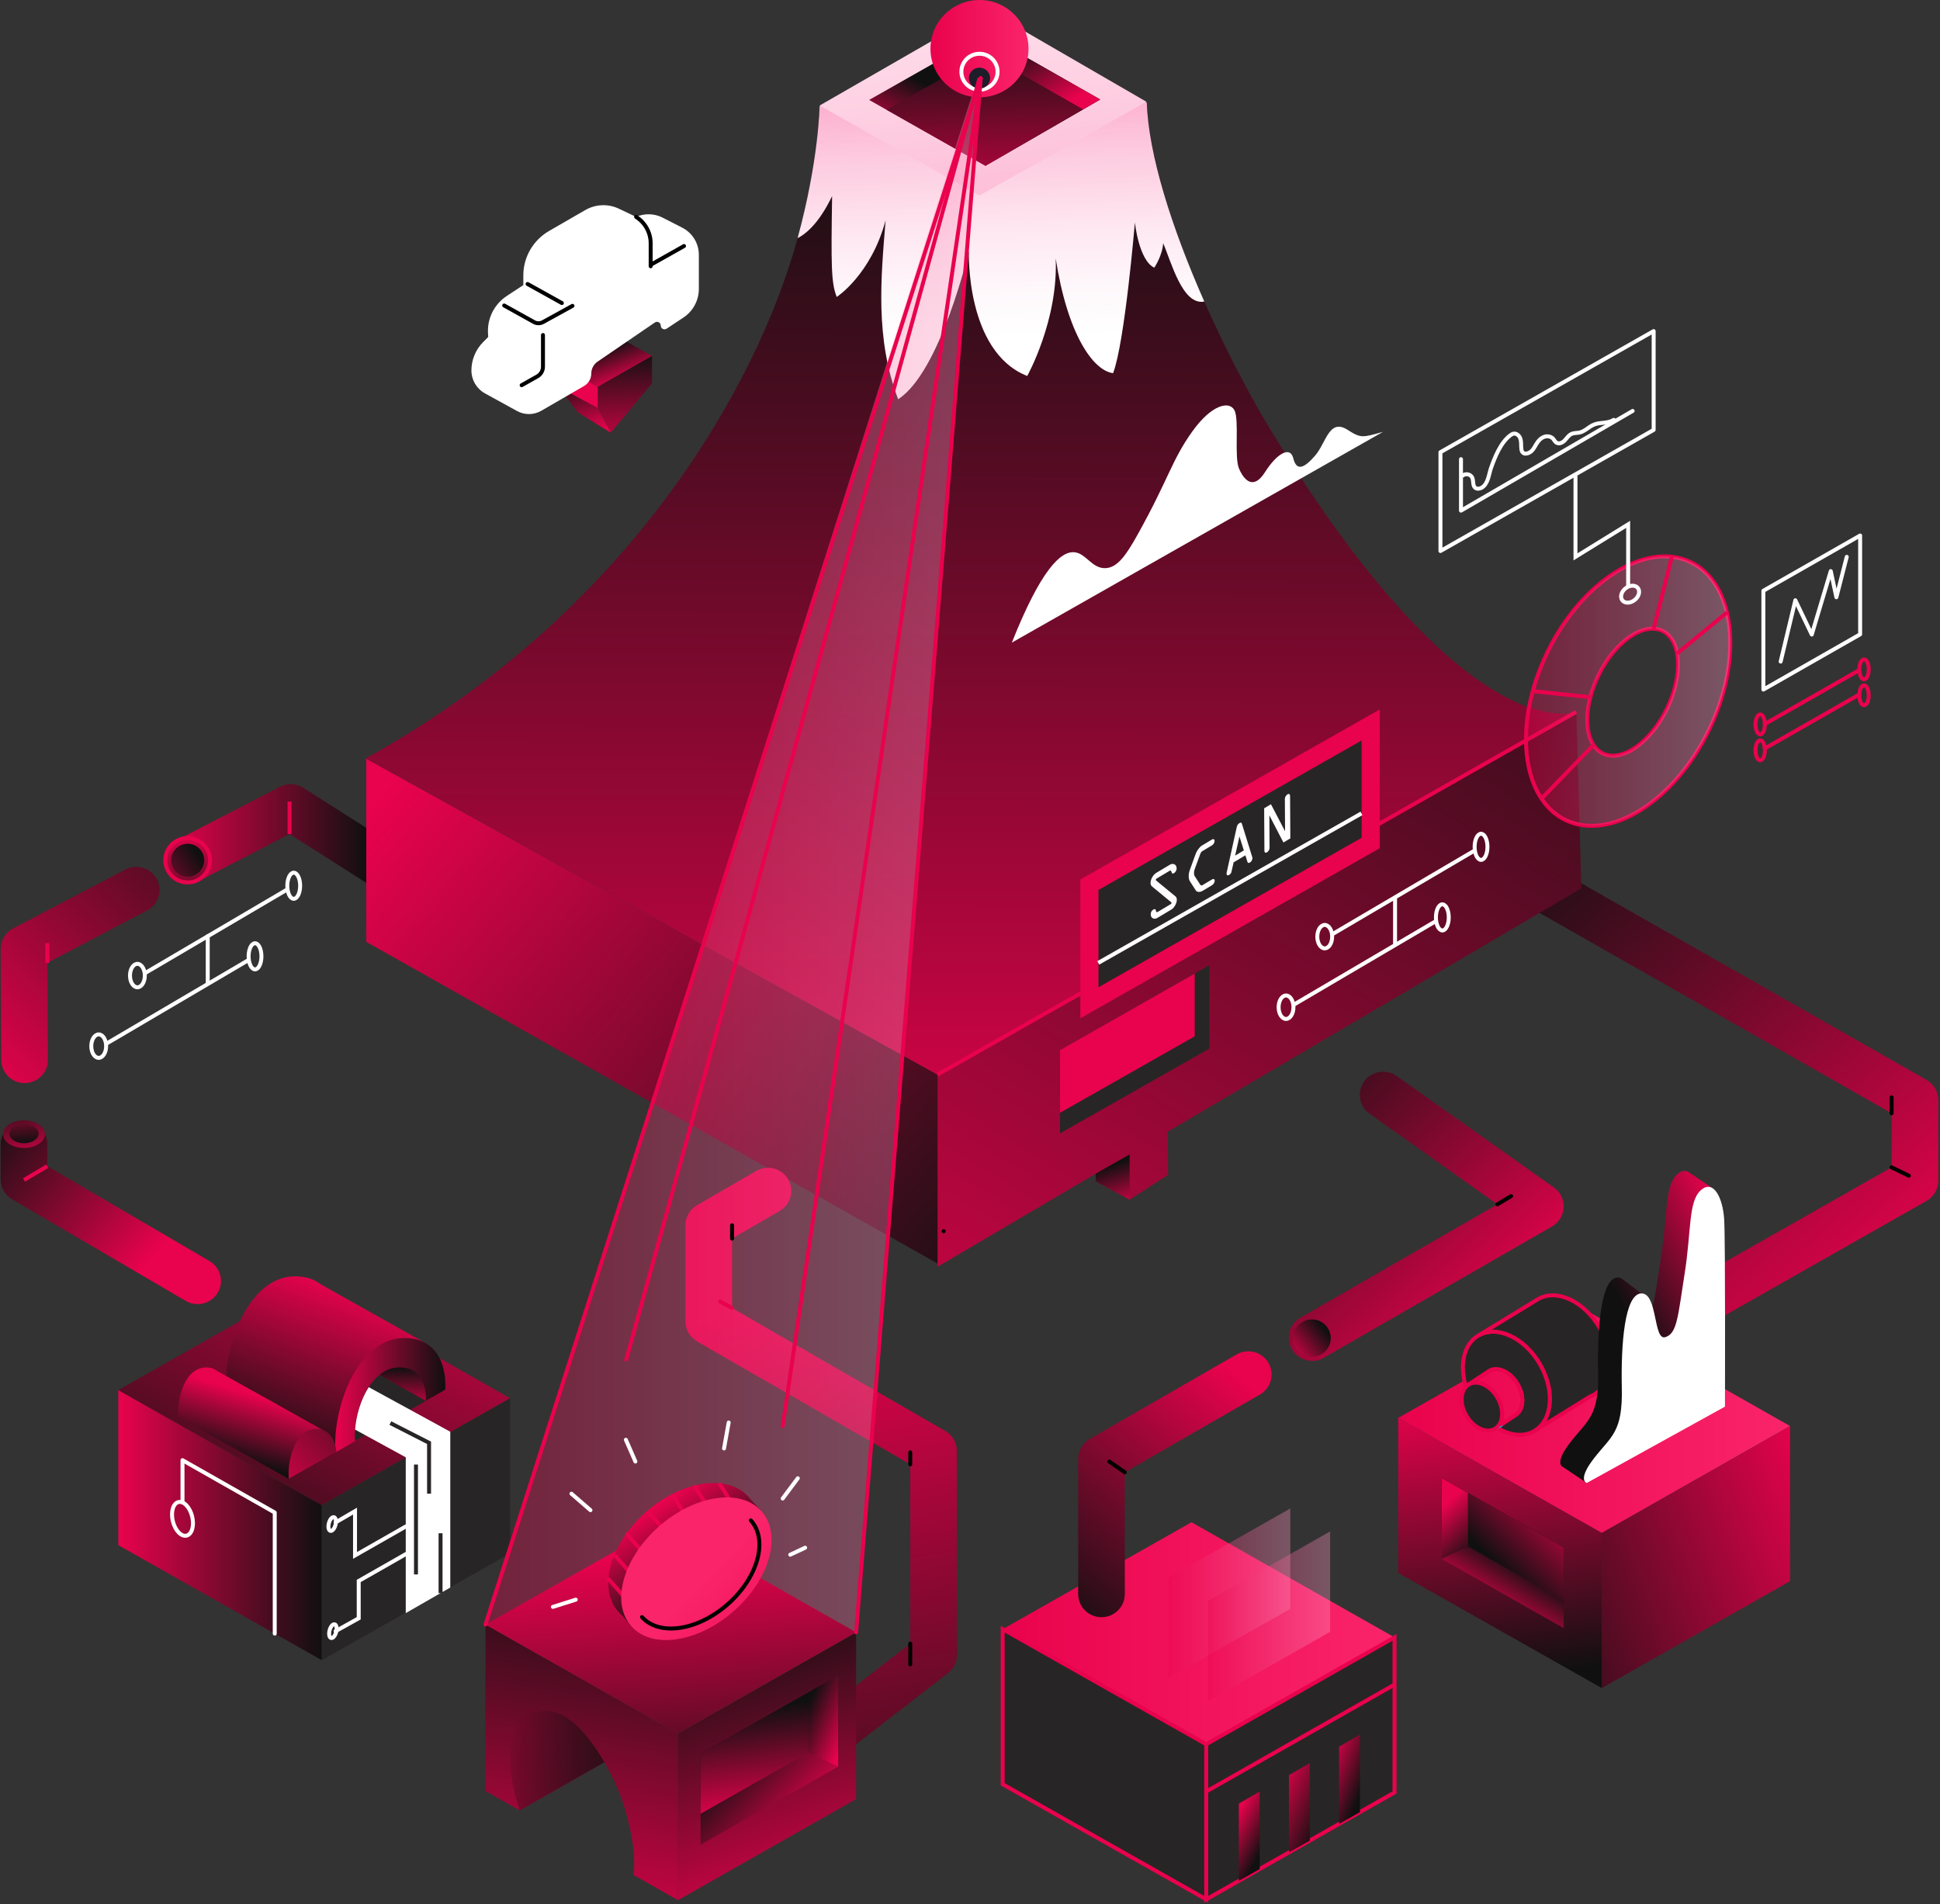 <svg width="491" height="482" viewBox="0 0 491 482" fill="none" xmlns="http://www.w3.org/2000/svg">
<rect x="0" y="0" width="491" height="482" fill="#333333" stroke="none"/>
<path d="M490.563 278.438V298.901C490.563 300.998 489.428 302.939 487.591 303.988L436.509 332.991C435.585 333.518 434.574 333.766 433.584 333.766C431.537 333.766 429.543 332.71 428.454 330.815C426.834 328.008 427.818 324.426 430.645 322.817L478.755 295.495V281.811L382.66 227.117L341.818 249.944L341.444 236.69L379.807 215.256C381.63 214.234 383.86 214.247 385.671 215.296L487.624 273.371C489.441 274.419 490.563 276.347 490.563 278.438V278.438Z" fill="url(#paint0_linear_9070_10673)"/>
<path d="M353.881 358.908L405.392 388.047L453.051 360.981L401.666 331.84L353.881 358.908Z" fill="url(#paint1_linear_9070_10673)"/>
<path d="M388.791 361.948C388.633 362.05 388.475 362.152 388.31 362.246C385.567 363.819 382.044 363.357 378.82 361.361L383.447 358.27C384.14 357.871 384.645 357.245 384.952 356.471C385.598 354.819 385.346 352.503 384.109 350.39C382.887 348.277 380.995 346.9 379.23 346.634C378.402 346.509 377.598 346.626 376.905 347.025L371.79 350.437C371.506 350.601 371.254 350.805 371.041 351.04C369.299 345.546 370.45 340.194 374.225 338.034C378.907 335.35 385.851 338.589 389.744 345.28C393.496 351.736 393.031 359.029 388.791 361.948H388.791Z" fill="#282526" stroke="#E9024D"/>
<path d="M404.609 352.135L404.625 352.15L404.546 352.197C404.191 352.518 403.813 352.808 403.387 353.051C403.088 353.223 402.772 353.371 402.449 353.496L388.79 361.948C393.031 359.029 393.496 351.736 389.744 345.28C385.851 338.589 378.907 335.349 374.225 338.033L389.31 328.831C393.992 326.146 400.936 329.394 404.829 336.077C408.345 342.126 408.14 348.903 404.609 352.135H404.609Z" fill="#282526" stroke="#E9024D"/>
<path d="M384.951 356.471C384.644 357.245 384.139 357.871 383.446 358.27L378.819 361.361C378.811 361.361 378.803 361.346 378.803 361.346C380.53 359.883 380.655 356.666 378.992 353.81C377.188 350.703 373.956 349.193 371.788 350.437L376.904 347.025C377.597 346.626 378.401 346.509 379.229 346.634C380.994 346.9 382.886 348.277 384.107 350.39C385.345 352.503 385.597 354.819 384.951 356.471H384.951Z" stroke="#E9024D"/>
<path d="M378.818 361.36L378.638 361.478C378.693 361.439 378.748 361.4 378.803 361.345C378.803 361.345 378.811 361.36 378.818 361.36Z" stroke="#00C8FF"/>
<path d="M378.804 361.346C378.749 361.4 378.694 361.44 378.638 361.479C378.536 361.557 378.434 361.627 378.323 361.69C376.156 362.934 372.924 361.424 371.119 358.317C369.551 355.617 369.574 352.605 371.041 351.039C371.253 350.805 371.505 350.601 371.789 350.437C373.957 349.193 377.188 350.703 378.993 353.81C380.656 356.666 380.53 359.882 378.804 361.346L378.804 361.346Z" fill="#282526" stroke="#E9024D"/>
<path d="M453.052 400.238V360.981L405.393 388.047V427.304L453.052 400.238Z" fill="url(#paint2_linear_9070_10673)"/>
<path d="M353.881 358.909V398.166L405.392 427.305V388.047L353.881 358.909Z" fill="url(#paint3_linear_9070_10673)"/>
<path d="M295.554 286.463L295.638 297.387L285.905 303.684L277.317 299.016V297.086L273.91 299.116L237.275 320.673V272.014L398.921 180.208L398.972 180.183L399.317 192.536L399.796 209.532L400.226 224.866L295.554 286.463Z" fill="url(#paint4_linear_9070_10673)"/>
<path d="M237.278 272.042V319.832L92.696 238.424V192.059L237.255 272.019L237.278 272.042Z" fill="url(#paint5_linear_9070_10673)"/>
<path d="M398.923 180.208L237.276 272.013L237.251 272.022L92.697 192.057V191.882C158.803 155.431 191.565 97.991 201.862 60.289C207.245 40.57 207.421 26.898 207.421 26.898L247.867 49.657L290.138 25.92L290.247 25.979C290.651 39 296.488 57.541 304.808 76.334C309.132 86.13 314.137 95.986 319.387 105.173C369.639 189.211 397.56 180.684 398.923 180.208Z" fill="url(#paint6_linear_9070_10673)"/>
<path d="M398.922 180.209L237.276 272.014L237.25 272.023" stroke="#E9024D"/>
<path d="M238.842 311.654V311.674L238.822 311.66L238.842 311.654Z" fill="white" stroke="black" stroke-linecap="round" stroke-linejoin="round"/>
<path d="M304.804 76.334C299.252 77.406 296.393 66.137 294.39 61.566C294.184 64.763 292.141 67.76 292.141 67.76C288.203 65.882 287.233 56.312 287.233 56.312C287.233 56.312 284.675 86.796 281.711 94.459C276.598 93.801 270.156 84.512 267.189 65.424C267.855 81.11 259.981 95.171 259.981 95.171C244.336 88.977 245.207 63.625 245.207 63.625C245.207 63.625 237.998 94.206 227.312 101.059C221.434 85.578 222.967 70.246 224.143 55.755C220.462 69.539 211.771 75.17 211.771 75.17C210.338 71.567 210.338 67.099 210.596 49.654C207.491 56.083 204.354 59.01 201.86 60.289C207.243 40.569 207.424 26.897 207.424 26.897L249.756 2.531L290.141 25.922L290.249 25.983C290.651 38.997 296.491 57.542 304.804 76.334Z" fill="url(#paint7_linear_9070_10673)"/>
<path d="M290.14 25.751L247.863 49.483L207.423 26.726L249.755 2.36L290.14 25.751Z" fill="url(#paint8_linear_9070_10673)"/>
<path d="M278.467 25.187L274.114 27.703L268.66 30.852L249.421 41.972L229.902 30.916L224.383 27.791L219.978 25.297L249.381 8.613L278.467 25.187Z" fill="url(#paint9_linear_9070_10673)"/>
<path d="M274.116 27.703L268.662 30.852L249.422 41.972L229.904 30.916L224.385 27.791L249.383 13.611L274.116 27.703Z" fill="url(#paint10_linear_9070_10673)"/>
<path d="M249.382 8.613V13.611L274.115 27.703L278.468 25.187L249.382 8.613Z" fill="url(#paint11_linear_9070_10673)"/>
<path d="M141.263 92.19L151.388 97.913L165.019 90.114L154.893 84.391L141.263 92.19Z" fill="url(#paint12_linear_9070_10673)"/>
<path d="M165.019 90.114V97.068L154.565 109.518L151.288 103.325V97.913L165.019 90.114Z" fill="url(#paint13_linear_9070_10673)"/>
<path d="M141.262 92.19L151.288 97.913V103.325L141.262 97.913V92.19Z" fill="#E9024D"/>
<path d="M141.262 97.913L146.275 104.404L154.564 109.519L151.288 103.325L141.262 97.913Z" fill="url(#paint14_linear_9070_10673)"/>
<path d="M122.761 99.591L130.853 104.039C132.775 105.096 135.117 105.069 137.015 103.97L147.823 97.709C148.955 97.053 149.651 95.85 149.651 94.55C149.651 93.345 150.247 92.219 151.247 91.536L165.739 81.634C166.371 81.202 167.232 81.651 167.232 82.413C167.232 83.168 168.08 83.619 168.713 83.2L172.966 80.385C175.407 78.769 176.873 76.049 176.873 73.137V64.484C176.873 61.595 175.247 58.949 172.661 57.627L167.706 55.092C165.613 54.022 163.144 53.951 160.993 54.9L156.621 52.824C153.916 51.539 150.746 51.666 148.153 53.162L138.983 58.451C134.938 60.784 132.448 65.079 132.448 69.724V72.168L128.266 74.917C125.118 76.986 123.309 80.555 123.509 84.299L123.563 85.306L122.282 86.593C120.378 88.505 119.31 91.087 119.31 93.777C119.31 96.194 120.632 98.42 122.761 99.591H122.761Z" fill="white"/>
<path d="M133.525 71.89L142.202 76.714L133.525 71.89Z" fill="white"/>
<path d="M133.525 71.89L142.202 76.714" stroke="black" stroke-linecap="round" stroke-linejoin="round"/>
<path d="M164.678 67.401V61.593C164.678 58.885 163.289 56.362 160.992 54.9" fill="white"/>
<path d="M164.678 67.401V61.593C164.678 58.885 163.289 56.362 160.992 54.9V54.9" stroke="black" stroke-linecap="round" stroke-linejoin="round"/>
<path d="M132.026 97.51L135.982 95.282C136.873 94.781 137.422 93.843 137.422 92.827V84.805" fill="white"/>
<path d="M132.026 97.51L135.982 95.282C136.873 94.781 137.422 93.843 137.422 92.827V84.805" stroke="black" stroke-linecap="round" stroke-linejoin="round"/>
<path d="M127.606 77.334L135.14 81.523C135.85 81.918 136.716 81.92 137.428 81.528L144.891 77.419" fill="white"/>
<path d="M127.606 77.334L135.14 81.523C135.85 81.918 136.716 81.92 137.428 81.528L144.891 77.419" stroke="black" stroke-linecap="round" stroke-linejoin="round"/>
<path d="M164.678 67.033L173.122 62.278L164.678 67.033Z" fill="white"/>
<path d="M164.678 67.033L173.122 62.278" stroke="black" stroke-linecap="round" stroke-linejoin="round"/>
<path d="M350.033 109.317L256.088 162.667C263.414 144.257 268.461 139.397 271.999 139.799C274.925 140.131 276.417 144.017 279.871 143.815C282.805 143.643 284.959 140.646 287.901 135.363C295.803 121.171 296.485 116.646 301.691 109.317C306.611 102.392 311.094 101.416 312.405 103.804C313.718 106.192 312.296 115.69 313.608 118.675C314.92 121.66 317.271 124.084 320.168 119.507C323.065 114.93 326.509 112.744 327.329 116.035C328.149 119.327 330.062 118.551 332.85 115.329C335.638 112.108 336.381 105.811 341.05 108.797C344.493 110.999 344.803 110.761 350.033 109.317Z" fill="white"/>
<path d="M212.746 443.014C210.99 443.014 209.252 442.24 208.089 440.759C206.082 438.206 206.539 434.524 209.11 432.532L230.374 416.056V370.666L176.415 339.551C174.596 338.501 173.476 336.571 173.476 334.482V310.149C173.476 308.064 174.592 306.136 176.405 305.086L191.4 296.401C194.219 294.77 197.832 295.716 199.475 298.511C201.117 301.308 200.166 304.896 197.35 306.528L185.284 313.516V331.108L239.244 362.224C241.063 363.272 242.183 365.204 242.183 367.292V418.917C242.183 420.722 241.344 422.427 239.911 423.538L216.375 441.774C215.296 442.61 214.017 443.014 212.746 443.014V443.014Z" fill="url(#paint15_linear_9070_10673)"/>
<g style="mix-blend-mode:screen" opacity="0.35">
<path d="M122.87 411.232L247.899 18.158L216.678 413.193L171.596 438.795L122.87 411.232Z" fill="url(#paint16_linear_9070_10673)"/>
</g>
<path d="M332.095 344.487C330.059 344.487 328.077 343.44 326.983 341.564C325.347 338.764 326.308 335.177 329.129 333.553L378.979 304.861L346.631 281.92C343.979 280.039 343.364 276.377 345.259 273.743C347.154 271.108 350.842 270.5 353.495 272.38L393.291 300.604C394.923 301.761 395.852 303.662 395.757 305.651C395.661 307.64 394.556 309.445 392.82 310.445L335.051 343.696C334.118 344.232 333.1 344.487 332.095 344.487L332.095 344.487Z" fill="url(#paint17_linear_9070_10673)"/>
<path d="M6.269 274.166C3.008 274.185 0.349 271.576 0.331 268.338L0.169 240.224C0.157 238.039 1.369 236.029 3.314 235.008L31.716 220.102C34.599 218.589 38.172 219.683 39.694 222.544C41.218 225.407 40.117 228.953 37.234 230.466L11.997 243.711L12.138 268.271C12.157 271.508 9.53 274.148 6.269 274.166V274.166Z" fill="url(#paint18_linear_9070_10673)"/>
<ellipse cx="34.777" cy="246.95" rx="1.88" ry="2.969" stroke="white" stroke-linecap="round"/>
<ellipse cx="74.341" cy="224.212" rx="1.624" ry="3.309" stroke="white" stroke-linecap="round"/>
<path d="M36.658 246.356L72.718 225.146" stroke="white" stroke-linecap="round"/>
<ellipse cx="24.983" cy="264.812" rx="1.88" ry="2.969" stroke="white" stroke-linecap="round"/>
<ellipse cx="64.546" cy="242.075" rx="1.624" ry="3.309" stroke="white" stroke-linecap="round"/>
<path d="M26.863 264.219L62.923 243.009" stroke="white" stroke-linecap="round"/>
<path d="M52.575 236.994V248.872" stroke="white" stroke-linecap="round"/>
<ellipse cx="335.279" cy="237.098" rx="1.88" ry="2.969" stroke="white"/>
<ellipse cx="374.842" cy="214.36" rx="1.624" ry="3.309" stroke="white"/>
<path d="M337.159 236.503L373.219 215.293" stroke="white"/>
<ellipse cx="325.485" cy="254.961" rx="1.88" ry="2.969" stroke="white"/>
<ellipse cx="365.047" cy="232.223" rx="1.624" ry="3.309" stroke="white"/>
<path d="M327.365 254.366L363.425 233.156" stroke="white"/>
<path d="M353.077 227.141V239.019" stroke="white"/>
<path d="M171.597 438.796V481L160.32 474.604C160.936 470.071 159.973 465.07 158.923 460.654C157.716 455.599 155.624 450.623 152.967 446.084L131.516 458.269L131.509 458.263L122.87 453.365V411.233L168.691 437.155L171.597 438.796Z" fill="url(#paint19_linear_9070_10673)"/>
<path d="M216.679 413.193V455.41L171.597 481V438.795L216.679 413.193Z" fill="url(#paint20_linear_9070_10673)"/>
<path d="M212.123 424.128V447.197L177.303 466.964V443.908L204.599 428.4L212.123 424.128Z" fill="url(#paint21_linear_9070_10673)"/>
<path d="M204.599 428.4V443.641L177.303 459.135V443.908L204.599 428.4Z" fill="url(#paint22_linear_9070_10673)"/>
<path d="M306.071 244.344V265.441L268.284 286.889V265.808L302.37 246.448L306.071 244.344Z" fill="#282526"/>
<path d="M302.37 246.448V262.333L268.284 281.685V265.808L302.37 246.448Z" fill="#E9024D"/>
<path d="M349.211 179.578L273.425 222.631V257.765L349.211 214.713V179.578Z" fill="#E9024D"/>
<path d="M344.62 187.439V212.068L278.018 249.904V225.275L344.62 187.439Z" fill="#282526"/>
<path d="M344.573 205.897L277.971 243.733" stroke="white"/>
<path d="M29.941 351.868V391.125L81.453 420.264V381.007L29.941 351.868Z" fill="url(#paint23_linear_9070_10673)"/>
<path d="M29.941 351.867L81.453 381.006L129.112 353.94L77.726 324.798L29.941 351.867Z" fill="url(#paint24_linear_9070_10673)"/>
<path d="M81.022 324.988L80.974 324.947L80.961 324.943C79.597 323.924 77.794 323.226 75.41 323.107L75.385 323.099L75.381 323.106C75.13 323.094 74.881 323.081 74.618 323.082C62.752 323.132 56.376 341.17 57.313 352.024L85.152 367.462L107.783 340.025C107.783 340.025 81.285 325.188 81.022 324.988Z" fill="url(#paint25_linear_9070_10673)"/>
<path d="M152.968 446.084L131.517 458.269L131.511 458.263C129.608 452.317 128.027 444.833 130.068 438.763C131.505 434.497 135.676 432.27 140.039 433.319C144.821 434.464 148.822 439.617 151.381 443.511C151.932 444.351 152.463 445.211 152.968 446.084H152.968Z" fill="url(#paint26_linear_9070_10673)"/>
<path d="M122.87 411.233L171.596 438.796L216.678 413.193L168.071 385.627L122.87 411.233Z" fill="url(#paint27_linear_9070_10673)"/>
<path d="M192.69 382.499L189.894 379.447C189.738 379.242 189.574 379.042 189.4 378.848C189.199 378.626 188.987 378.419 188.769 378.218L188.741 378.189L188.736 378.19C183.187 373.138 172.109 375.083 163.394 382.825C155.012 390.273 151.758 400.472 155.476 406.609L155.479 406.626L155.502 406.652C155.803 407.144 156.144 407.611 156.535 408.046C156.822 408.364 157.13 408.655 157.452 408.928L159.826 411.697L160.822 410.811C166.791 412.834 175.449 410.369 182.54 404.069C189.632 397.77 193.056 389.498 191.693 383.384L192.69 382.499Z" fill="url(#paint28_linear_9070_10673)"/>
<path d="M191.965 391.363L182.261 375.809" stroke="#E9024D" stroke-linecap="round" stroke-linejoin="round"/>
<path d="M175.894 376.398L188.642 396.329L190.303 398.014" stroke="#E9024D" stroke-linecap="round" stroke-linejoin="round"/>
<path d="M170.449 378.658L184.598 402.582L186.884 401.578" stroke="#E9024D" stroke-linecap="round" stroke-linejoin="round"/>
<path d="M164.249 382.893L183.7 405.02L183.459 405.133" stroke="#E9024D" stroke-linecap="round" stroke-linejoin="round"/>
<path d="M176.212 408.283L158.718 388.382" stroke="#E9024D" stroke-linecap="round" stroke-linejoin="round"/>
<path d="M170.574 410.725L155.714 393.815" stroke="#E9024D" stroke-linecap="round" stroke-linejoin="round"/>
<path d="M165.571 412.858L154.068 399.768" stroke="#E9024D" stroke-linecap="round" stroke-linejoin="round"/>
<ellipse rx="21.98" ry="14.299" transform="matrix(0.748 -0.664 0.669 0.743 176.256 397.097)" fill="url(#paint29_linear_9070_10673)"/>
<path d="M190.03 384.861C194.462 389.779 191.887 399.243 184.281 406.002C176.673 412.761 166.913 414.253 162.481 409.335" stroke="black" stroke-linecap="round" stroke-linejoin="round"/>
<path d="M204.6 443.641L212.124 447.197V424.128L204.6 428.4V443.641Z" fill="url(#paint30_linear_9070_10673)"/>
<path d="M364.858 374.126V394.601L395.763 412.146V391.682L371.536 377.918L364.858 374.126Z" fill="url(#paint31_linear_9070_10673)"/>
<path d="M371.537 377.919V391.446L395.764 405.198V391.683L371.537 377.919Z" fill="url(#paint32_linear_9070_10673)"/>
<path d="M371.536 391.445L364.858 394.601V374.126L371.536 377.918V391.445Z" fill="url(#paint33_linear_9070_10673)"/>
<path d="M139.929 406.761L145.723 404.926" stroke="white" stroke-linecap="round"/>
<path d="M144.629 378.103L149.44 382.272" stroke="white" stroke-linecap="round"/>
<path d="M158.406 364.452L160.812 369.961" stroke="white" stroke-linecap="round"/>
<path d="M184.427 360.083L183.245 366.65" stroke="white" stroke-linecap="round"/>
<path d="M201.919 374.195L198.093 379.325" stroke="white" stroke-linecap="round"/>
<path d="M203.778 391.78L200.006 393.546" stroke="white" stroke-linecap="round"/>
<ellipse rx="2.514" ry="4.368" transform="matrix(0.973 -0.232 0.235 0.972 46.19 384.473)" stroke="white" stroke-linecap="round" stroke-linejoin="round"/>
<path d="M129.111 393.198V353.94L81.452 381.007V420.264L129.111 393.198Z" fill="#282526"/>
<path d="M253.771 412.397L305.282 441.535L352.941 414.469L301.556 385.328L253.771 412.397Z" fill="url(#paint34_linear_9070_10673)"/>
<path d="M278.779 409.365C275.518 409.365 272.875 406.74 272.875 403.503V369.309C272.875 367.219 273.996 365.287 275.819 364.239L312.97 342.854C315.793 341.229 319.404 342.185 321.039 344.986C322.674 347.786 321.714 351.373 318.892 352.997L284.683 372.687V403.503C284.683 406.74 282.04 409.365 278.779 409.365L278.779 409.365Z" fill="url(#paint35_linear_9070_10673)"/>
<path d="M352.942 453.727V414.469L305.283 441.535V480.793L352.942 453.727Z" fill="#282526" stroke="#E9024D"/>
<g style="mix-blend-mode:screen" opacity="0.35">
<path d="M326.562 407.255V381.839L295.706 399.362V424.779L326.562 407.255Z" fill="url(#paint36_linear_9070_10673)"/>
</g>
<g style="mix-blend-mode:screen" opacity="0.35">
<path d="M336.64 413.072V387.656L305.784 405.179V430.595L336.64 413.072Z" fill="url(#paint37_linear_9070_10673)"/>
</g>
<g style="mix-blend-mode:screen" opacity="0.35">
<path d="M326.562 381.839L295.706 399.362L326.562 381.839Z" fill="url(#paint38_linear_9070_10673)"/>
</g>
<path d="M352.942 426.421L305.283 453.487L352.942 426.421Z" fill="#282526"/>
<path d="M352.942 426.421L305.283 453.487" stroke="#E9024D"/>
<path d="M318.814 473.116V453.488L313.531 456.556V476.109L318.814 473.116Z" fill="url(#paint39_linear_9070_10673)"/>
<path d="M331.503 465.912V446.283L326.22 449.352V468.905L331.503 465.912Z" fill="url(#paint40_linear_9070_10673)"/>
<path d="M344.193 458.707V439.078L338.91 442.146V461.7L344.193 458.707Z" fill="url(#paint41_linear_9070_10673)"/>
<path d="M253.771 412.397V451.654L305.282 480.793V441.535L253.771 412.397Z" fill="#282526" stroke="#E9024D"/>
<path d="M102.695 386.406L89.854 393.732V382.51L84.936 385.376" stroke="white" stroke-linecap="round"/>
<path d="M102.834 393.325L90.79 400.196V409.636L84.936 412.899" stroke="white" stroke-linecap="round"/>
<path d="M69.533 413.521V382.874L46.189 369.616V380.111" stroke="white" stroke-linecap="round" stroke-linejoin="round"/>
<ellipse rx="1.792" ry="0.861" transform="matrix(0.252 -0.968 0.969 0.248 84.074 385.783)" stroke="white" stroke-linecap="round"/>
<ellipse rx="1.792" ry="0.861" transform="matrix(0.252 -0.968 0.969 0.248 84.251 412.9)" stroke="white" stroke-linecap="round"/>
<path d="M112.671 351.775C112.671 351.775 113.961 338.652 102.238 338.7C90.372 338.75 83.997 356.789 84.935 367.642L112.671 351.775Z" fill="url(#paint42_linear_9070_10673)"/>
<path d="M93.325 351.137C91.324 354.25 90.137 358.321 89.874 361.877C89.796 362.899 89.796 363.876 89.874 364.775L92.472 363.303L103.807 356.861L107.757 354.621L96.081 347.991C95.039 348.829 94.117 349.907 93.325 351.137L93.325 351.137Z" fill="#282526"/>
<path d="M101.014 346.141C99.154 346.149 97.504 346.846 96.081 347.991L107.757 354.621C107.757 354.621 108.564 346.108 101.014 346.141V346.141Z" fill="url(#paint43_linear_9070_10673)"/>
<path d="M113.962 362.418V401.86L102.692 408.334V368.892L92.472 363.303L89.874 361.877C90.137 358.321 91.324 354.25 93.325 351.137L103.807 356.861L113.962 362.418Z" fill="white"/>
<path d="M54.922 347.008C54.332 346.552 53.601 346.225 52.671 346.157C46.786 345.728 44.748 354.014 45.155 358.728L73.034 374.316L82.311 362.322L54.922 347.008Z" fill="url(#paint44_linear_9070_10673)"/>
<path d="M85.151 367.462C85.151 367.462 84.791 362.05 80.601 361.743C74.715 361.315 72.678 369.6 73.085 374.314L85.151 367.462Z" fill="url(#paint45_linear_9070_10673)"/>
<ellipse cx="247.9" cy="12.319" rx="12.408" ry="12.319" fill="url(#paint46_linear_9070_10673)"/>
<ellipse cx="247.899" cy="18.158" rx="4.58" ry="4.547" stroke="white" stroke-linecap="round" stroke-linejoin="round"/>
<ellipse cx="247.901" cy="19.784" rx="2.681" ry="2.662" fill="#1D1E29"/>
<path d="M122.87 411.232L248.222 19.784L216.678 413.192" stroke="#E9024D" stroke-linecap="round" stroke-linejoin="round"/>
<path d="M158.406 344.487L247.901 19.784" stroke="#E9024D"/>
<path d="M248.223 19.784L198.093 360.981" stroke="#E9024D" stroke-linecap="round" stroke-linejoin="round"/>
<path d="M418.527 108.826L364.566 139.481V114.464L418.527 83.809V108.826Z" stroke="white" stroke-linecap="round" stroke-linejoin="round"/>
<path d="M470.786 160.574L446.3 174.55V149.533L470.786 135.557V160.574Z" stroke="white" stroke-linecap="round" stroke-linejoin="round"/>
<path d="M470.786 169.5L446.3 183.476" stroke="#E9024D"/>
<path d="M470.786 175.679L446.3 189.655" stroke="#E9024D"/>
<ellipse rx="36.264" ry="22.683" transform="matrix(0.435 -0.901 0.903 0.43 412.073 174.945)" stroke="#E9024D"/>
<ellipse rx="17.238" ry="9.637" transform="matrix(0.435 -0.901 0.903 0.43 413.209 175.213)" stroke="#E9024D"/>
<g style="mix-blend-mode:screen" opacity="0.35">
<path fill-rule="evenodd" clip-rule="evenodd" d="M427.837 142.289C416.525 136.905 400.295 147.162 391.589 165.198C382.882 183.234 384.993 202.219 396.304 207.602C407.617 212.985 423.845 202.729 432.552 184.692C441.26 166.657 439.149 147.672 427.837 142.289ZM421.91 179.354C417.772 187.928 410.52 193.023 405.714 190.736C400.908 188.45 400.367 179.645 404.507 171.071C408.645 162.498 415.897 157.402 420.703 159.689C425.508 161.977 426.05 170.781 421.91 179.354Z" fill="url(#paint47_linear_9070_10673)"/>
</g>
<path d="M423.128 140.958L418.527 159.152" stroke="#E9024D"/>
<path d="M424.451 165.418L437.064 155.053" stroke="#E9024D"/>
<path d="M387.932 174.945L402.505 176.487" stroke="#E9024D"/>
<path d="M390.149 202.158L403.308 188.569" stroke="#E9024D"/>
<path d="M398.743 120.065V140.958L412.073 132.73V148.773" stroke="white"/>
<path d="M369.766 116.232V129.258L413.21 104.023" stroke="white" stroke-linecap="round" stroke-linejoin="round"/>
<path d="M370.217 120.378C370.923 119.768 372.193 120.029 372.596 120.869C373.002 121.714 372.643 122.928 373.394 123.493C373.845 123.832 374.503 123.735 374.994 123.458C376.655 122.522 376.8 120.06 377.372 118.448C378.358 115.667 379.801 112.037 382.242 110.195C382.492 110.006 382.765 109.83 383.073 109.776C383.639 109.675 384.215 110.017 384.53 110.493C384.846 110.97 384.944 111.555 384.976 112.125C385.007 112.694 384.979 113.268 385.074 113.831C385.332 115.365 387.003 114.897 387.782 114.025C388.354 113.385 388.68 112.568 389.185 111.875C389.699 111.17 390.441 110.581 391.308 110.458C391.824 110.386 392.382 110.51 392.808 110.81C393.301 111.156 393.451 111.781 393.986 112.083C394.674 112.473 395.544 112.004 396.079 111.424C396.701 110.751 397.133 109.978 398.082 109.721C398.622 109.574 399.197 109.609 399.744 109.494C400.712 109.29 401.51 108.642 402.322 108.081C403.254 107.436 404.095 107.187 405.205 107.085C406.3 106.985 407.483 106.868 408.437 106.278" stroke="white" stroke-linecap="round" stroke-linejoin="round"/>
<ellipse rx="2.51" ry="1.876" transform="matrix(0.771 -0.637 0.642 0.767 412.568 150.404)" stroke="white"/>
<ellipse cx="445.491" cy="183.369" rx="1.189" ry="2.524" stroke="#E9024D"/>
<ellipse cx="445.491" cy="189.924" rx="1.189" ry="2.524" stroke="#E9024D"/>
<ellipse cx="471.772" cy="169.448" rx="1.189" ry="2.524" stroke="#E9024D"/>
<ellipse cx="471.772" cy="176.001" rx="1.189" ry="2.524" stroke="#E9024D"/>
<path d="M450.672 167.467L454.389 151.945L458.545 160.629L463.354 144.563L464.775 151.185L467.399 140.958" stroke="white" stroke-linecap="round" stroke-linejoin="round"/>
<path d="M285.906 303.685V292.217L277.317 297.089V299.016L285.906 303.685Z" fill="url(#paint48_linear_9070_10673)"/>
<path d="M427.584 296.828C427.522 296.783 427.459 296.74 427.395 296.7L427.363 296.679V296.682C426.525 296.192 425.551 296.29 424.486 297.24C421.288 300.09 422.108 307.416 420.387 318.325C419.186 325.929 418.742 330.327 417.555 332.599L415.388 327.409L410.843 323.942C410.709 323.816 410.57 323.705 410.419 323.619L410.411 323.615V323.616C410.113 323.447 409.779 323.358 409.399 323.373C405.217 323.536 404.233 336.073 404.479 347.308C404.725 358.543 401.855 359.439 397.477 365.057C393.099 370.674 395.611 371.359 395.611 371.359L401.601 375.395L430.586 352.03L433.579 300.868L427.584 296.828Z" fill="url(#paint49_linear_9070_10673)"/>
<path d="M401.6 375.395C401.6 375.395 399.088 374.71 403.465 369.093C407.843 363.475 410.713 362.58 410.467 351.345C410.221 340.11 411.205 327.573 415.387 327.409C419.569 327.247 418.421 339.378 421.455 338.482C424.489 337.586 424.653 333.271 426.375 322.362C428.096 311.452 427.277 304.126 430.474 301.277C433.673 298.427 436.051 303.217 436.378 308.719C436.706 314.221 436.575 356.067 436.575 356.067L401.6 375.395Z" fill="white"/>
<path d="M292.666 220.935L296.055 218.906C296.469 218.658 296.862 218.619 297.233 218.789C297.606 218.957 297.794 219.32 297.798 219.875C297.798 220.083 297.734 220.299 297.603 220.522C297.472 220.746 297.327 220.906 297.166 221.001C296.945 221.134 296.792 221.169 296.708 221.106C296.625 221.043 296.545 220.88 296.469 220.618C296.392 220.356 296.223 220.303 295.965 220.458L292.743 222.385C292.589 222.479 292.511 222.581 292.512 222.693C292.508 222.767 292.54 222.828 292.608 222.881L297.489 226.896C297.724 227.091 297.843 227.38 297.845 227.762C297.848 228.196 297.709 228.662 297.43 229.16C297.151 229.658 296.838 230.011 296.492 230.217L292.983 232.318C292.518 232.595 292.113 232.639 291.767 232.448C291.421 232.258 291.246 231.926 291.243 231.451C291.24 230.907 291.466 230.5 291.92 230.227C292.095 230.123 292.246 230.104 292.37 230.171C292.496 230.238 292.559 230.368 292.559 230.558C292.56 230.715 292.609 230.817 292.705 230.864C292.801 230.911 292.922 230.89 293.066 230.804L296.305 228.867C296.444 228.783 296.514 228.679 296.513 228.555C296.516 228.495 296.484 228.438 296.416 228.385L291.543 224.366C291.313 224.173 291.197 223.882 291.195 223.495C291.192 223.044 291.335 222.565 291.622 222.06C291.91 221.554 292.258 221.179 292.666 220.935L292.666 220.935Z" fill="white"/>
<path d="M304.413 224.015L306.763 222.609C306.944 222.501 307.101 222.478 307.233 222.541C307.366 222.604 307.433 222.736 307.434 222.939C307.435 223.142 307.37 223.353 307.239 223.574C307.109 223.794 306.953 223.958 306.772 224.067L304.34 225.522C304.03 225.708 303.709 225.789 303.377 225.767C303.045 225.745 302.814 225.637 302.683 225.442L301.16 223.088C300.956 222.74 300.853 222.32 300.85 221.829C300.847 221.285 300.939 220.757 301.128 220.242L302.626 216.115C302.769 215.728 302.992 215.329 303.296 214.918C303.599 214.507 303.893 214.217 304.177 214.047L306.748 212.508C306.93 212.4 307.084 212.38 307.211 212.449C307.338 212.518 307.403 212.651 307.404 212.847C307.405 213.05 307.343 213.263 307.218 213.486C307.091 213.709 306.939 213.875 306.758 213.983L304.28 215.466C304.073 215.59 303.906 215.827 303.779 216.175L302.354 220.057C302.242 220.362 302.186 220.677 302.19 221.001C302.191 221.343 302.255 221.607 302.38 221.793L303.775 223.937C303.906 224.166 304.119 224.192 304.413 224.015L304.413 224.015Z" fill="white"/>
<path fill-rule="evenodd" clip-rule="evenodd" d="M310.47 220.835L313.029 209.294C313.131 208.87 313.349 208.557 313.684 208.358C314.008 208.164 314.213 208.195 314.297 208.452L316.954 217.025C316.975 217.087 316.985 217.153 316.986 217.223C316.987 217.425 316.926 217.634 316.803 217.85C316.68 218.066 316.539 218.222 316.379 218.317C316.038 218.522 315.82 218.475 315.724 218.178L315.199 216.507L312.218 218.29L311.665 220.749C311.65 220.85 311.586 220.977 311.471 221.128C311.359 221.279 311.233 221.397 311.099 221.477C310.907 221.592 310.747 221.614 310.622 221.544C310.497 221.474 310.433 221.335 310.432 221.127C310.432 221.04 310.443 220.943 310.47 220.835L310.47 220.835ZM313.694 211.738L312.604 216.579L314.806 215.261L313.694 211.738Z" fill="white"/>
<path d="M326.508 201.433L326.573 212.217L324.827 213.262L321.266 206.406L321.316 214.632C321.318 214.834 321.256 215.044 321.129 215.262C321.004 215.478 320.851 215.641 320.67 215.75C320.489 215.858 320.335 215.879 320.208 215.812C320.08 215.747 320.016 215.613 320.015 215.41L319.949 204.609L321.669 203.58L325.24 210.411L325.191 202.221C325.189 202.019 325.255 201.804 325.385 201.578C325.516 201.352 325.672 201.184 325.853 201.076C326.034 200.968 326.187 200.948 326.315 201.017C326.443 201.087 326.507 201.225 326.508 201.433Z" fill="white"/>
<path d="M185.284 313.517V310.15V313.517Z" fill="white"/>
<path d="M185.284 313.517V310.15" stroke="black" stroke-linecap="round" stroke-linejoin="round"/>
<path d="M185.284 331.109L182.271 329.472" stroke="#E9024D" stroke-linecap="round" stroke-linejoin="round"/>
<path d="M230.377 370.667V367.642" stroke="black" stroke-linecap="round" stroke-linejoin="round"/>
<path d="M230.377 416.057V421.306" stroke="black" stroke-linecap="round" stroke-linejoin="round"/>
<path d="M98.799 360.227L108.591 365.225V378.102" stroke="#282526"/>
<path d="M105.281 370.721V398.538" stroke="#282526"/>
<path d="M111.502 388.121V403.273" stroke="#282526"/>
<path d="M92.695 209.555V223.477L73.282 211.128L50.465 222.937C47.58 224.432 44.009 223.321 42.504 220.449C40.999 217.577 42.118 214.039 45.01 212.545L70.855 199.163C72.731 198.193 74.985 198.295 76.766 199.429L92.695 209.555Z" fill="url(#paint50_linear_9070_10673)"/>
<path d="M73.281 211.129V202.896" stroke="#E9024D"/>
<ellipse cx="47.491" cy="217.754" rx="5.658" ry="5.617" fill="url(#paint51_linear_9070_10673)" stroke="#E9024D"/>
<ellipse cx="47.491" cy="217.754" rx="4.193" ry="4.163" fill="url(#paint52_linear_9070_10673)"/>
<path d="M11.995 243.747L11.967 238.727" stroke="#E9024D"/>
<path d="M50.018 330.126C48.999 330.126 47.967 329.864 47.026 329.313L3.075 303.586C1.274 302.533 0.169 300.613 0.169 298.537V289.636C0.169 286.399 2.812 283.775 6.073 283.775C9.334 283.775 11.977 286.399 11.977 289.636V295.189L53.022 319.214C55.831 320.859 56.766 324.452 55.11 327.24C54.008 329.095 52.04 330.126 50.018 330.126L50.018 330.126Z" fill="url(#paint53_linear_9070_10673)"/>
<path d="M11.976 295.188L6.072 298.7" stroke="#E9024D"/>
<ellipse cx="6.072" cy="287.085" rx="5.318" ry="3.501" fill="url(#paint54_linear_9070_10673)"/>
<ellipse cx="6.073" cy="286.963" rx="3.69" ry="2.429" fill="url(#paint55_linear_9070_10673)"/>
<ellipse cx="332.037" cy="338.725" rx="4.773" ry="4.739" fill="url(#paint56_linear_9070_10673)"/>
<path d="M478.756 295.496L483.119 297.613L478.756 295.496Z" fill="white"/>
<path d="M478.756 295.496L483.119 297.613" stroke="black" stroke-linecap="round" stroke-linejoin="round"/>
<path d="M478.756 281.811V277.747V281.811Z" fill="white"/>
<path d="M478.756 281.811V277.747" stroke="black" stroke-linecap="round" stroke-linejoin="round"/>
<path d="M378.977 304.86L382.451 302.768L378.977 304.86Z" fill="white"/>
<path d="M378.977 304.86L382.451 302.768" stroke="black" stroke-linecap="round" stroke-linejoin="round"/>
<path d="M284.683 372.687L280.747 369.961L284.683 372.687Z" fill="white"/>
<path d="M284.683 372.687L280.747 369.961" stroke="black" stroke-linecap="round" stroke-linejoin="round"/>
<defs>
<linearGradient id="paint0_linear_9070_10673" x1="545.453" y1="271.268" x2="440.23" y2="156.49" gradientUnits="userSpaceOnUse">
<stop stop-color="#E9024D"/>
<stop offset="1" stop-color="#101010"/>
</linearGradient>
<linearGradient id="paint1_linear_9070_10673" x1="353.881" y1="388.047" x2="453.051" y2="388.047" gradientUnits="userSpaceOnUse">
<stop stop-color="#E9024D"/>
<stop offset="0.046" stop-color="#EA044E"/>
<stop offset="1" stop-color="#FA246B"/>
</linearGradient>
<linearGradient id="paint2_linear_9070_10673" x1="438.875" y1="316.581" x2="350.623" y2="350.364" gradientUnits="userSpaceOnUse">
<stop stop-color="#E9024D"/>
<stop offset="1" stop-color="#101010"/>
</linearGradient>
<linearGradient id="paint3_linear_9070_10673" x1="348.727" y1="355.954" x2="359.284" y2="428.333" gradientUnits="userSpaceOnUse">
<stop stop-color="#E9024D"/>
<stop offset="1" stop-color="#101010"/>
</linearGradient>
<linearGradient id="paint4_linear_9070_10673" x1="362.455" y1="483.333" x2="547.346" y2="184.921" gradientUnits="userSpaceOnUse">
<stop stop-color="#E9024D"/>
<stop offset="1" stop-color="#101010"/>
</linearGradient>
<linearGradient id="paint5_linear_9070_10673" x1="27.051" y1="282.371" x2="182.955" y2="415.681" gradientUnits="userSpaceOnUse">
<stop stop-color="#E9024D"/>
<stop offset="1" stop-color="#101010"/>
</linearGradient>
<linearGradient id="paint6_linear_9070_10673" x1="424.058" y1="315.338" x2="424.984" y2="27.802" gradientUnits="userSpaceOnUse">
<stop stop-color="#E9024D"/>
<stop offset="1" stop-color="#101010"/>
</linearGradient>
<linearGradient id="paint7_linear_9070_10673" x1="291.24" y1="84.415" x2="289.074" y2="12.937" gradientUnits="userSpaceOnUse">
<stop stop-color="white"/>
<stop offset="0.166" stop-color="#FEF8FB"/>
<stop offset="0.395" stop-color="#FEE6F0"/>
<stop offset="0.661" stop-color="#FDC9DE"/>
<stop offset="0.953" stop-color="#FCA1C6"/>
<stop offset="1" stop-color="#FC9AC2"/>
</linearGradient>
<linearGradient id="paint8_linear_9070_10673" x1="97.015" y1="-26.605" x2="115.403" y2="120.893" gradientUnits="userSpaceOnUse">
<stop stop-color="white"/>
<stop offset="1" stop-color="#FC9AC2"/>
</linearGradient>
<linearGradient id="paint9_linear_9070_10673" x1="238.166" y1="44.388" x2="246.73" y2="27.427" gradientUnits="userSpaceOnUse">
<stop stop-color="#E9024D"/>
<stop offset="0.228" stop-color="#B8053F"/>
<stop offset="1" stop-color="#101010"/>
</linearGradient>
<linearGradient id="paint10_linear_9070_10673" x1="299.886" y1="59.96" x2="297.813" y2="6.683" gradientUnits="userSpaceOnUse">
<stop stop-color="#E9024D"/>
<stop offset="0.137" stop-color="#D10346"/>
<stop offset="0.424" stop-color="#960735"/>
<stop offset="0.834" stop-color="#380D1B"/>
<stop offset="1" stop-color="#101010"/>
</linearGradient>
<linearGradient id="paint11_linear_9070_10673" x1="281.321" y1="19.703" x2="271.752" y2="2.816" gradientUnits="userSpaceOnUse">
<stop stop-color="#E9024D"/>
<stop offset="1" stop-color="#101010"/>
</linearGradient>
<linearGradient id="paint12_linear_9070_10673" x1="165.601" y1="93.77" x2="162.061" y2="84.398" gradientUnits="userSpaceOnUse">
<stop stop-color="#E9024D"/>
<stop offset="1" stop-color="#101010"/>
</linearGradient>
<linearGradient id="paint13_linear_9070_10673" x1="167.992" y1="114.916" x2="166.421" y2="88.748" gradientUnits="userSpaceOnUse">
<stop stop-color="#E9024D"/>
<stop offset="1" stop-color="#101010"/>
</linearGradient>
<linearGradient id="paint14_linear_9070_10673" x1="158.452" y1="107.108" x2="153.987" y2="92.446" gradientUnits="userSpaceOnUse">
<stop stop-color="#E9024D"/>
<stop offset="1" stop-color="#101010"/>
</linearGradient>
<linearGradient id="paint15_linear_9070_10673" x1="165.731" y1="336.471" x2="197.543" y2="508.762" gradientUnits="userSpaceOnUse">
<stop stop-color="#E9024D"/>
<stop offset="1" stop-color="#101010"/>
</linearGradient>
<linearGradient id="paint16_linear_9070_10673" x1="122.87" y1="438.796" x2="247.899" y2="438.796" gradientUnits="userSpaceOnUse">
<stop stop-color="#E9024D"/>
<stop offset="1" stop-color="#FC9AC2"/>
</linearGradient>
<linearGradient id="paint17_linear_9070_10673" x1="410.453" y1="306.989" x2="344.503" y2="239.375" gradientUnits="userSpaceOnUse">
<stop stop-color="#E9024D"/>
<stop offset="1" stop-color="#101010"/>
</linearGradient>
<linearGradient id="paint18_linear_9070_10673" x1="32.976" y1="313.862" x2="110.098" y2="237.052" gradientUnits="userSpaceOnUse">
<stop stop-color="#E9024D"/>
<stop offset="1" stop-color="#101010"/>
</linearGradient>
<linearGradient id="paint19_linear_9070_10673" x1="178.253" y1="502.075" x2="194.997" y2="402.879" gradientUnits="userSpaceOnUse">
<stop stop-color="#E9024D"/>
<stop offset="1" stop-color="#101010"/>
</linearGradient>
<linearGradient id="paint20_linear_9070_10673" x1="225.889" y1="478.793" x2="200.762" y2="406.744" gradientUnits="userSpaceOnUse">
<stop stop-color="#E9024D"/>
<stop offset="1" stop-color="#101010"/>
</linearGradient>
<linearGradient id="paint21_linear_9070_10673" x1="213.839" y1="452.131" x2="195.717" y2="434.19" gradientUnits="userSpaceOnUse">
<stop stop-color="#E9024D"/>
<stop offset="1" stop-color="#101010"/>
</linearGradient>
<linearGradient id="paint22_linear_9070_10673" x1="204.606" y1="457.887" x2="200.886" y2="431.141" gradientUnits="userSpaceOnUse">
<stop stop-color="#E9024D"/>
<stop offset="1" stop-color="#101010"/>
</linearGradient>
<linearGradient id="paint23_linear_9070_10673" x1="29.941" y1="420.264" x2="81.453" y2="420.264" gradientUnits="userSpaceOnUse">
<stop stop-color="#E9024D"/>
<stop offset="1" stop-color="#101010"/>
</linearGradient>
<linearGradient id="paint24_linear_9070_10673" x1="66.607" y1="282.191" x2="16.23" y2="389.943" gradientUnits="userSpaceOnUse">
<stop stop-color="#E9024D"/>
<stop offset="1" stop-color="#101010"/>
</linearGradient>
<linearGradient id="paint25_linear_9070_10673" x1="66.155" y1="317.548" x2="50.096" y2="360.154" gradientUnits="userSpaceOnUse">
<stop stop-color="#E9024D"/>
<stop offset="1" stop-color="#101010"/>
</linearGradient>
<linearGradient id="paint26_linear_9070_10673" x1="104.221" y1="484.524" x2="174.388" y2="481.018" gradientUnits="userSpaceOnUse">
<stop stop-color="#E9024D"/>
<stop offset="0.012" stop-color="#E5024B"/>
<stop offset="0.217" stop-color="#A50639"/>
<stop offset="0.414" stop-color="#6F092A"/>
<stop offset="0.595" stop-color="#460C1F"/>
<stop offset="0.759" stop-color="#280E16"/>
<stop offset="0.899" stop-color="#160F11"/>
<stop offset="1" stop-color="#101010"/>
</linearGradient>
<linearGradient id="paint27_linear_9070_10673" x1="98.3" y1="398.826" x2="105.167" y2="474.966" gradientUnits="userSpaceOnUse">
<stop stop-color="#E9024D"/>
<stop offset="1" stop-color="#101010"/>
</linearGradient>
<linearGradient id="paint28_linear_9070_10673" x1="154.488" y1="389.373" x2="168.057" y2="408.803" gradientUnits="userSpaceOnUse">
<stop stop-color="#E9024D"/>
<stop offset="1" stop-color="#101010"/>
</linearGradient>
<linearGradient id="paint29_linear_9070_10673" x1="57.868" y1="39.315" x2="54.683" y2="-1.06" gradientUnits="userSpaceOnUse">
<stop stop-color="#E9024D"/>
<stop offset="0.046" stop-color="#EA044E"/>
<stop offset="1" stop-color="#FA246B"/>
</linearGradient>
<linearGradient id="paint30_linear_9070_10673" x1="214.437" y1="438.589" x2="203.478" y2="433.862" gradientUnits="userSpaceOnUse">
<stop stop-color="#E9024D"/>
<stop offset="1" stop-color="#101010"/>
</linearGradient>
<linearGradient id="paint31_linear_9070_10673" x1="380.236" y1="409.927" x2="387.657" y2="397.873" gradientUnits="userSpaceOnUse">
<stop stop-color="#E9024D"/>
<stop offset="1" stop-color="#101010"/>
</linearGradient>
<linearGradient id="paint32_linear_9070_10673" x1="385.906" y1="368.703" x2="368.855" y2="386.36" gradientUnits="userSpaceOnUse">
<stop stop-color="#E9024D"/>
<stop offset="1" stop-color="#101010"/>
</linearGradient>
<linearGradient id="paint33_linear_9070_10673" x1="364.631" y1="382.077" x2="374.26" y2="392.247" gradientUnits="userSpaceOnUse">
<stop stop-color="#E9024D"/>
<stop offset="1" stop-color="#101010"/>
</linearGradient>
<linearGradient id="paint34_linear_9070_10673" x1="253.771" y1="441.535" x2="352.941" y2="441.535" gradientUnits="userSpaceOnUse">
<stop stop-color="#E9024D"/>
<stop offset="0.046" stop-color="#EA044E"/>
<stop offset="1" stop-color="#FA246B"/>
</linearGradient>
<linearGradient id="paint35_linear_9070_10673" x1="278.594" y1="318.476" x2="228.265" y2="376.999" gradientUnits="userSpaceOnUse">
<stop stop-color="#E9024D"/>
<stop offset="1" stop-color="#101010"/>
</linearGradient>
<linearGradient id="paint36_linear_9070_10673" x1="295.706" y1="424.779" x2="326.562" y2="424.779" gradientUnits="userSpaceOnUse">
<stop stop-color="#E9024D"/>
<stop offset="1" stop-color="#FC9AC2"/>
</linearGradient>
<linearGradient id="paint37_linear_9070_10673" x1="305.784" y1="430.595" x2="336.64" y2="430.595" gradientUnits="userSpaceOnUse">
<stop stop-color="#E9024D"/>
<stop offset="1" stop-color="#FC9AC2"/>
</linearGradient>
<linearGradient id="paint38_linear_9070_10673" x1="295.706" y1="399.362" x2="326.562" y2="399.362" gradientUnits="userSpaceOnUse">
<stop stop-color="#E9024D"/>
<stop offset="1" stop-color="#FC9AC2"/>
</linearGradient>
<linearGradient id="paint39_linear_9070_10673" x1="313.094" y1="459.019" x2="321.843" y2="463.621" gradientUnits="userSpaceOnUse">
<stop stop-color="#E9024D"/>
<stop offset="1" stop-color="#101010"/>
</linearGradient>
<linearGradient id="paint40_linear_9070_10673" x1="323.726" y1="449.789" x2="337.26" y2="455.934" gradientUnits="userSpaceOnUse">
<stop stop-color="#E9024D"/>
<stop offset="1" stop-color="#101010"/>
</linearGradient>
<linearGradient id="paint41_linear_9070_10673" x1="336.829" y1="442.223" x2="347.281" y2="446.327" gradientUnits="userSpaceOnUse">
<stop stop-color="#E9024D"/>
<stop offset="1" stop-color="#101010"/>
</linearGradient>
<linearGradient id="paint42_linear_9070_10673" x1="84.844" y1="367.642" x2="112.713" y2="367.642" gradientUnits="userSpaceOnUse">
<stop stop-color="#E9024D"/>
<stop offset="1" stop-color="#101010"/>
</linearGradient>
<linearGradient id="paint43_linear_9070_10673" x1="109.783" y1="357.666" x2="109.886" y2="346.123" gradientUnits="userSpaceOnUse">
<stop stop-color="#E9024D"/>
<stop offset="1" stop-color="#101010"/>
</linearGradient>
<linearGradient id="paint44_linear_9070_10673" x1="55.789" y1="350.641" x2="50.955" y2="366.83" gradientUnits="userSpaceOnUse">
<stop stop-color="#E9024D"/>
<stop offset="1" stop-color="#101010"/>
</linearGradient>
<linearGradient id="paint45_linear_9070_10673" x1="82.686" y1="396.704" x2="116.713" y2="364.744" gradientUnits="userSpaceOnUse">
<stop stop-color="#E9024D"/>
<stop offset="1" stop-color="#101010"/>
</linearGradient>
<linearGradient id="paint46_linear_9070_10673" x1="235.493" y1="24.639" x2="260.309" y2="24.639" gradientUnits="userSpaceOnUse">
<stop stop-color="#E9024D"/>
<stop offset="0.046" stop-color="#EA044E"/>
<stop offset="1" stop-color="#FA246B"/>
</linearGradient>
<linearGradient id="paint47_linear_9070_10673" x1="386.222" y1="209.035" x2="437.919" y2="209.035" gradientUnits="userSpaceOnUse">
<stop stop-color="#E9024D"/>
<stop offset="1" stop-color="#FC9AC2"/>
</linearGradient>
<linearGradient id="paint48_linear_9070_10673" x1="288.297" y1="305.392" x2="284.384" y2="293.808" gradientUnits="userSpaceOnUse">
<stop stop-color="#E9024D"/>
<stop offset="1" stop-color="#101010"/>
</linearGradient>
<linearGradient id="paint49_linear_9070_10673" x1="424.934" y1="284.204" x2="394.544" y2="300.869" gradientUnits="userSpaceOnUse">
<stop stop-color="#E9024D"/>
<stop offset="1" stop-color="#101010"/>
</linearGradient>
<linearGradient id="paint50_linear_9070_10673" x1="41.835" y1="223.602" x2="92.695" y2="223.602" gradientUnits="userSpaceOnUse">
<stop stop-color="#E9024D"/>
<stop offset="1" stop-color="#101010"/>
</linearGradient>
<linearGradient id="paint51_linear_9070_10673" x1="33.789" y1="212.047" x2="37.61" y2="236.901" gradientUnits="userSpaceOnUse">
<stop stop-color="#E9024D"/>
<stop offset="1" stop-color="#101010"/>
</linearGradient>
<linearGradient id="paint52_linear_9070_10673" x1="38.203" y1="237.306" x2="56.05" y2="224.862" gradientUnits="userSpaceOnUse">
<stop stop-color="#E9024D"/>
<stop offset="1" stop-color="#101010"/>
</linearGradient>
<linearGradient id="paint53_linear_9070_10673" x1="58.003" y1="294.797" x2="16.205" y2="260.149" gradientUnits="userSpaceOnUse">
<stop stop-color="#E9024D"/>
<stop offset="1" stop-color="#101010"/>
</linearGradient>
<linearGradient id="paint54_linear_9070_10673" x1="23.006" y1="291.917" x2="18.772" y2="274.123" gradientUnits="userSpaceOnUse">
<stop stop-color="#E9024D"/>
<stop offset="1" stop-color="#101010"/>
</linearGradient>
<linearGradient id="paint55_linear_9070_10673" x1="-5.959" y1="277.037" x2="-4.882" y2="290.355" gradientUnits="userSpaceOnUse">
<stop stop-color="#E9024D"/>
<stop offset="0.074" stop-color="#D90348"/>
<stop offset="1" stop-color="#101010"/>
</linearGradient>
<linearGradient id="paint56_linear_9070_10673" x1="329.737" y1="347.908" x2="338.619" y2="340.672" gradientUnits="userSpaceOnUse">
<stop stop-color="#E9024D"/>
<stop offset="1" stop-color="#101010"/>
</linearGradient>
</defs>
</svg>

